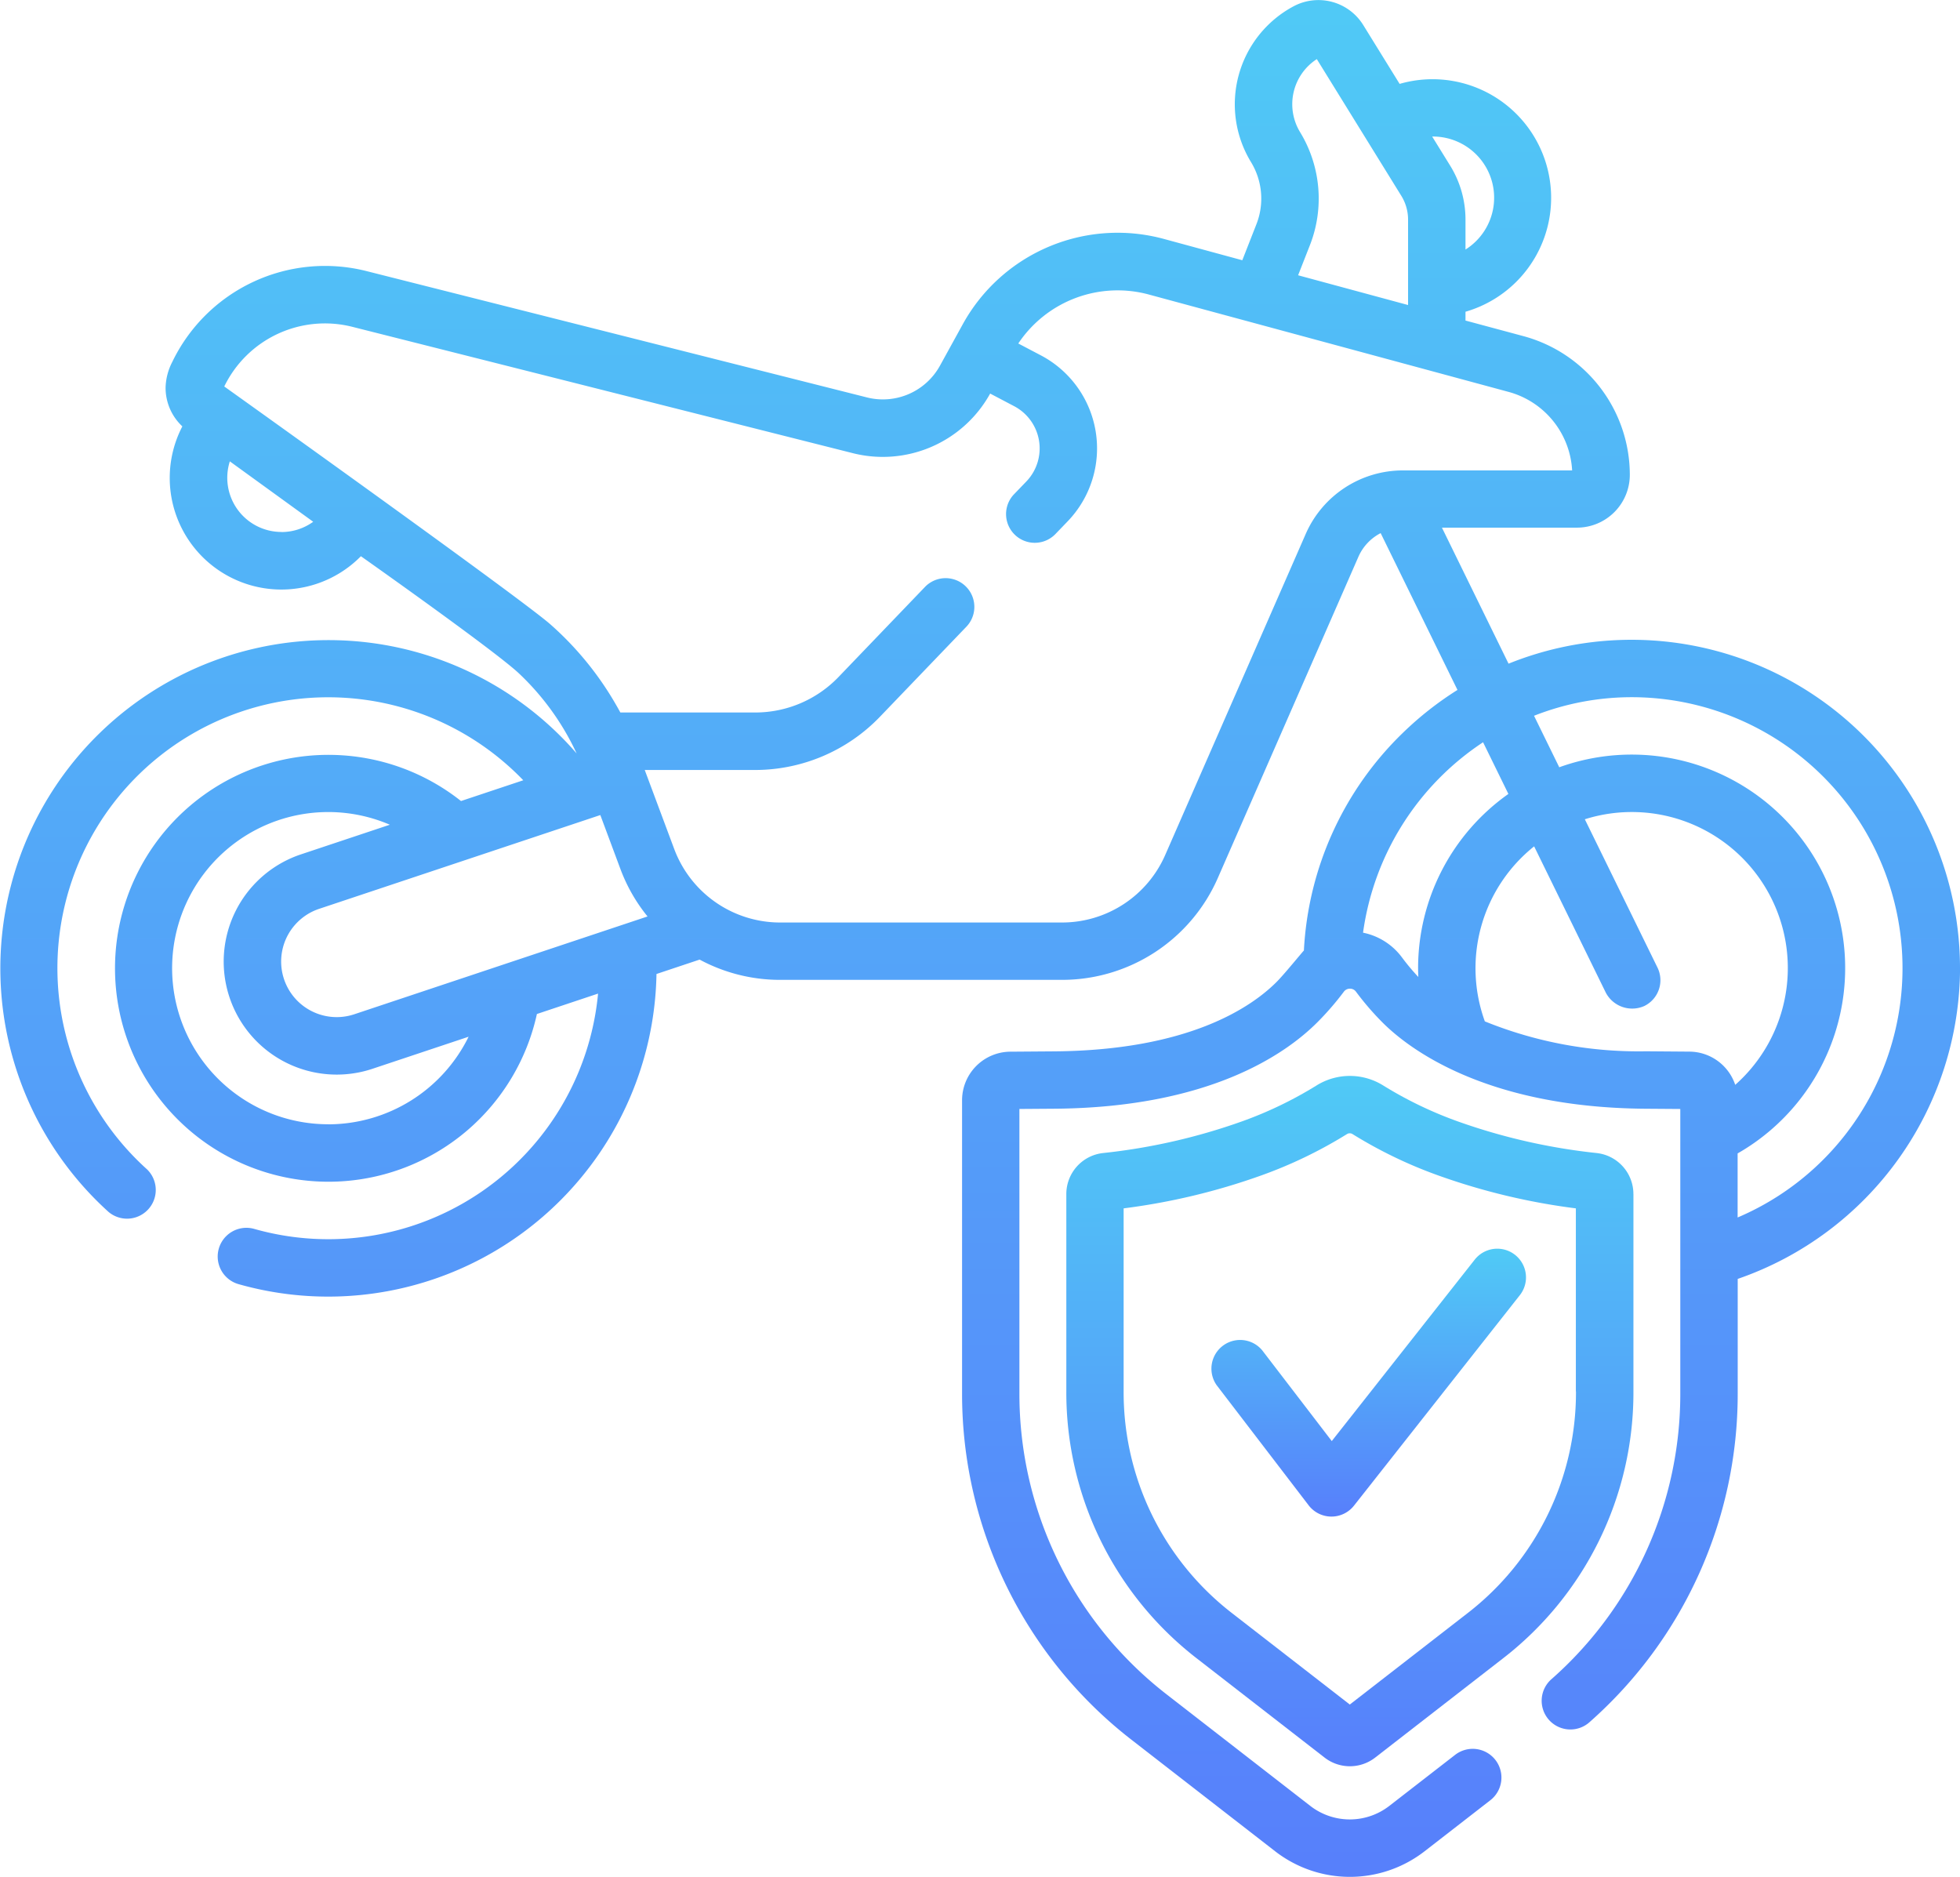 <svg xmlns="http://www.w3.org/2000/svg" xmlns:xlink="http://www.w3.org/1999/xlink" width="133.456" height="127.787" viewBox="0 0 133.456 127.787">
  <defs>
    <linearGradient id="linear-gradient" x1="0.5" x2="0.5" y2="1" gradientUnits="objectBoundingBox">
      <stop offset="0" stop-color="#50caf6"/>
      <stop offset="1" stop-color="#577ffb"/>
    </linearGradient>
  </defs>
  <g id="motorbike" transform="translate(0 -10.875)">
    <path id="Path_18" data-name="Path 18" d="M317.162,299.964a2.808,2.808,0,0,0-2.493-2.793,41.036,41.036,0,0,1-9.449-2.15,26.786,26.786,0,0,1-5.088-2.448,4.29,4.29,0,0,0-4.552,0,26.752,26.752,0,0,1-5.088,2.448,41.049,41.049,0,0,1-9.449,2.15h0a2.808,2.808,0,0,0-2.493,2.793V313.4a22.884,22.884,0,0,0,8.912,18.2l8.671,6.73a2.811,2.811,0,0,0,3.448,0l8.671-6.73a22.884,22.884,0,0,0,8.912-18.2V299.964Zm-3.91,13.44a19,19,0,0,1-7.4,15.108l-8,6.207-8-6.207a19,19,0,0,1-7.4-15.108V300.937a44.3,44.3,0,0,0,9.373-2.243,30.668,30.668,0,0,0,5.832-2.813.356.356,0,0,1,.383,0,30.672,30.672,0,0,0,5.831,2.813,44.286,44.286,0,0,0,9.373,2.243V313.4Z" transform="translate(-205.944 -207.789)" fill="url(#linear-gradient)"/>
    <path id="Path_19" data-name="Path 19" d="M319.757,343.934a1.955,1.955,0,0,0-3.1,2.377l6.266,8.182a1.955,1.955,0,0,0,1.538.766h.014a1.954,1.954,0,0,0,1.535-.745l11.3-14.339a1.955,1.955,0,0,0-3.071-2.42l-9.742,12.363Z" transform="translate(-233.817 -241.126)" fill="url(#linear-gradient)"/>
    <path id="Path_20" data-name="Path 20" d="M133.456,76.793a22.366,22.366,0,0,0-30.739-20.731L98.181,46.8h9.193a3.6,3.6,0,0,0,3.6-3.6,9.79,9.79,0,0,0-7.219-9.432L99.785,32.7v-.6A8.074,8.074,0,1,0,95.3,16.587l-2.482-4.015A3.591,3.591,0,0,0,88.086,11.3a7.566,7.566,0,0,0-2.9,10.62,4.772,4.772,0,0,1,.369,4.207l-.967,2.467L79.26,27.146a12.035,12.035,0,0,0-13.71,5.814L64,35.776a4.436,4.436,0,0,1-4.97,2.158l-34.1-8.608a11.542,11.542,0,0,0-13.2,6.192,4.013,4.013,0,0,0-.455,1.739,3.593,3.593,0,0,0,1.141,2.649,7.6,7.6,0,0,0,12.158,8.84s9.161,6.458,10.784,8a17.738,17.738,0,0,1,3.9,5.419l.005.009,0,0A22.348,22.348,0,1,0,7.392,93.391a1.955,1.955,0,0,0,2.619-2.9A18.438,18.438,0,1,1,35.63,64l-4.24,1.414a14.532,14.532,0,1,0,5.168,14.5l4.164-1.389a18.453,18.453,0,0,1-23.43,16.016,1.955,1.955,0,0,0-1.075,3.759A22.359,22.359,0,0,0,44.7,77.19l2.937-.98A11.534,11.534,0,0,0,53.1,77.59H72.313a11.581,11.581,0,0,0,10.609-6.937l9.57-21.865a3.312,3.312,0,0,1,1.517-1.615L99.239,57.85A22.551,22.551,0,0,0,95.5,60.792a22.224,22.224,0,0,0-6.718,14.8c-.144.145-1.334,1.615-1.862,2.143-1.736,1.736-6.013,4.657-15.16,4.723l-2.976.022a3.31,3.31,0,0,0-3.277,3.3v20.007A29.793,29.793,0,0,0,77.032,129.32l9.791,7.6a8.3,8.3,0,0,0,10.178,0l4.476-3.474a1.955,1.955,0,0,0-2.4-3.088L94.6,133.83a4.388,4.388,0,0,1-5.384,0l-9.791-7.6a25.886,25.886,0,0,1-10.014-20.448V86.38l2.372-.017c10.542-.076,15.737-3.71,17.9-5.868A19.661,19.661,0,0,0,91.5,78.4a.507.507,0,0,1,.42-.21.494.494,0,0,1,.409.206,18.976,18.976,0,0,0,1.81,2.1c1.738,1.738,6.961,5.789,17.9,5.868l2.372.017v19.4a25.879,25.879,0,0,1-8.747,19.4,1.955,1.955,0,1,0,2.591,2.927,29.787,29.787,0,0,0,10.065-22.325V97.951a22.46,22.46,0,0,0,15.139-21.158ZM97.571,20.171a4.166,4.166,0,0,1,2.214,7.694V25.824a6.973,6.973,0,0,0-1.043-3.67l-1.224-1.98C97.536,20.173,97.553,20.171,97.571,20.171Zm-9.045-.294A3.657,3.657,0,0,1,89.661,14.9l5.755,9.31a3.069,3.069,0,0,1,.459,1.614v5.819l-7.487-2.026.811-2.068a8.7,8.7,0,0,0-.673-7.672ZM19.168,47.094a3.689,3.689,0,0,1-3.519-4.807L21.326,46.4a3.692,3.692,0,0,1-2.157.7Zm4.956,32.838a3.783,3.783,0,0,1-2.394-7.178l19.146-6.385,1.372,3.683a11.478,11.478,0,0,0,1.843,3.221Zm-1.768,7.49a10.629,10.629,0,1,1,4.188-20.395l-6.051,2.018a7.693,7.693,0,1,0,4.868,14.6l6.546-2.183a10.662,10.662,0,0,1-9.55,5.964ZM88.91,47.22,79.34,69.085a7.671,7.671,0,0,1-7.027,4.6H53.1a7.7,7.7,0,0,1-7.188-4.993L43.9,63.3h7.535a11.793,11.793,0,0,0,8.466-3.609l5.928-6.175a1.955,1.955,0,0,0-2.82-2.707L57.085,56.98a7.864,7.864,0,0,1-5.646,2.406h-9.2l-.01-.019q-.136-.254-.28-.5l-.015-.026a21.677,21.677,0,0,0-4.454-5.452c-2.028-1.792-22.21-16.2-22.21-16.2a7.62,7.62,0,0,1,8.7-4.067l34.1,8.608a8.351,8.351,0,0,0,9.35-4.059l0,0,1.633.859a3.249,3.249,0,0,1,.831,5.126l-.867.9a1.955,1.955,0,0,0,2.82,2.707l.867-.9a7.159,7.159,0,0,0-1.832-11.293l-1.537-.808a8.131,8.131,0,0,1,8.9-3.331l24.489,6.628a5.874,5.874,0,0,1,4.322,5.345H95.528A7.222,7.222,0,0,0,88.91,47.22Zm3.9,27.152a18.576,18.576,0,0,1,8.172-12.96l1.724,3.519a14.527,14.527,0,0,0-6.148,11.862c0,.2.007.4.015.6a15.071,15.071,0,0,1-1.107-1.323,4.376,4.376,0,0,0-2.655-1.692Zm19.251,8.081a27.828,27.828,0,0,1-10.958-2.036A10.618,10.618,0,0,1,104.459,68.5l4.885,9.971a2.03,2.03,0,0,0,2.615.9,1.955,1.955,0,0,0,.9-2.615l-4.948-10.1a10.622,10.622,0,0,1,10.24,18.082,3.311,3.311,0,0,0-3.106-2.262Zm6.253,11.316V89.407a14.535,14.535,0,0,0-12.145-26.292l-1.717-3.506a18.132,18.132,0,0,1,6.644-1.265,18.448,18.448,0,0,1,7.219,35.424Z" transform="translate(0 0)" fill="url(#linear-gradient)"/>
  </g>
</svg>
